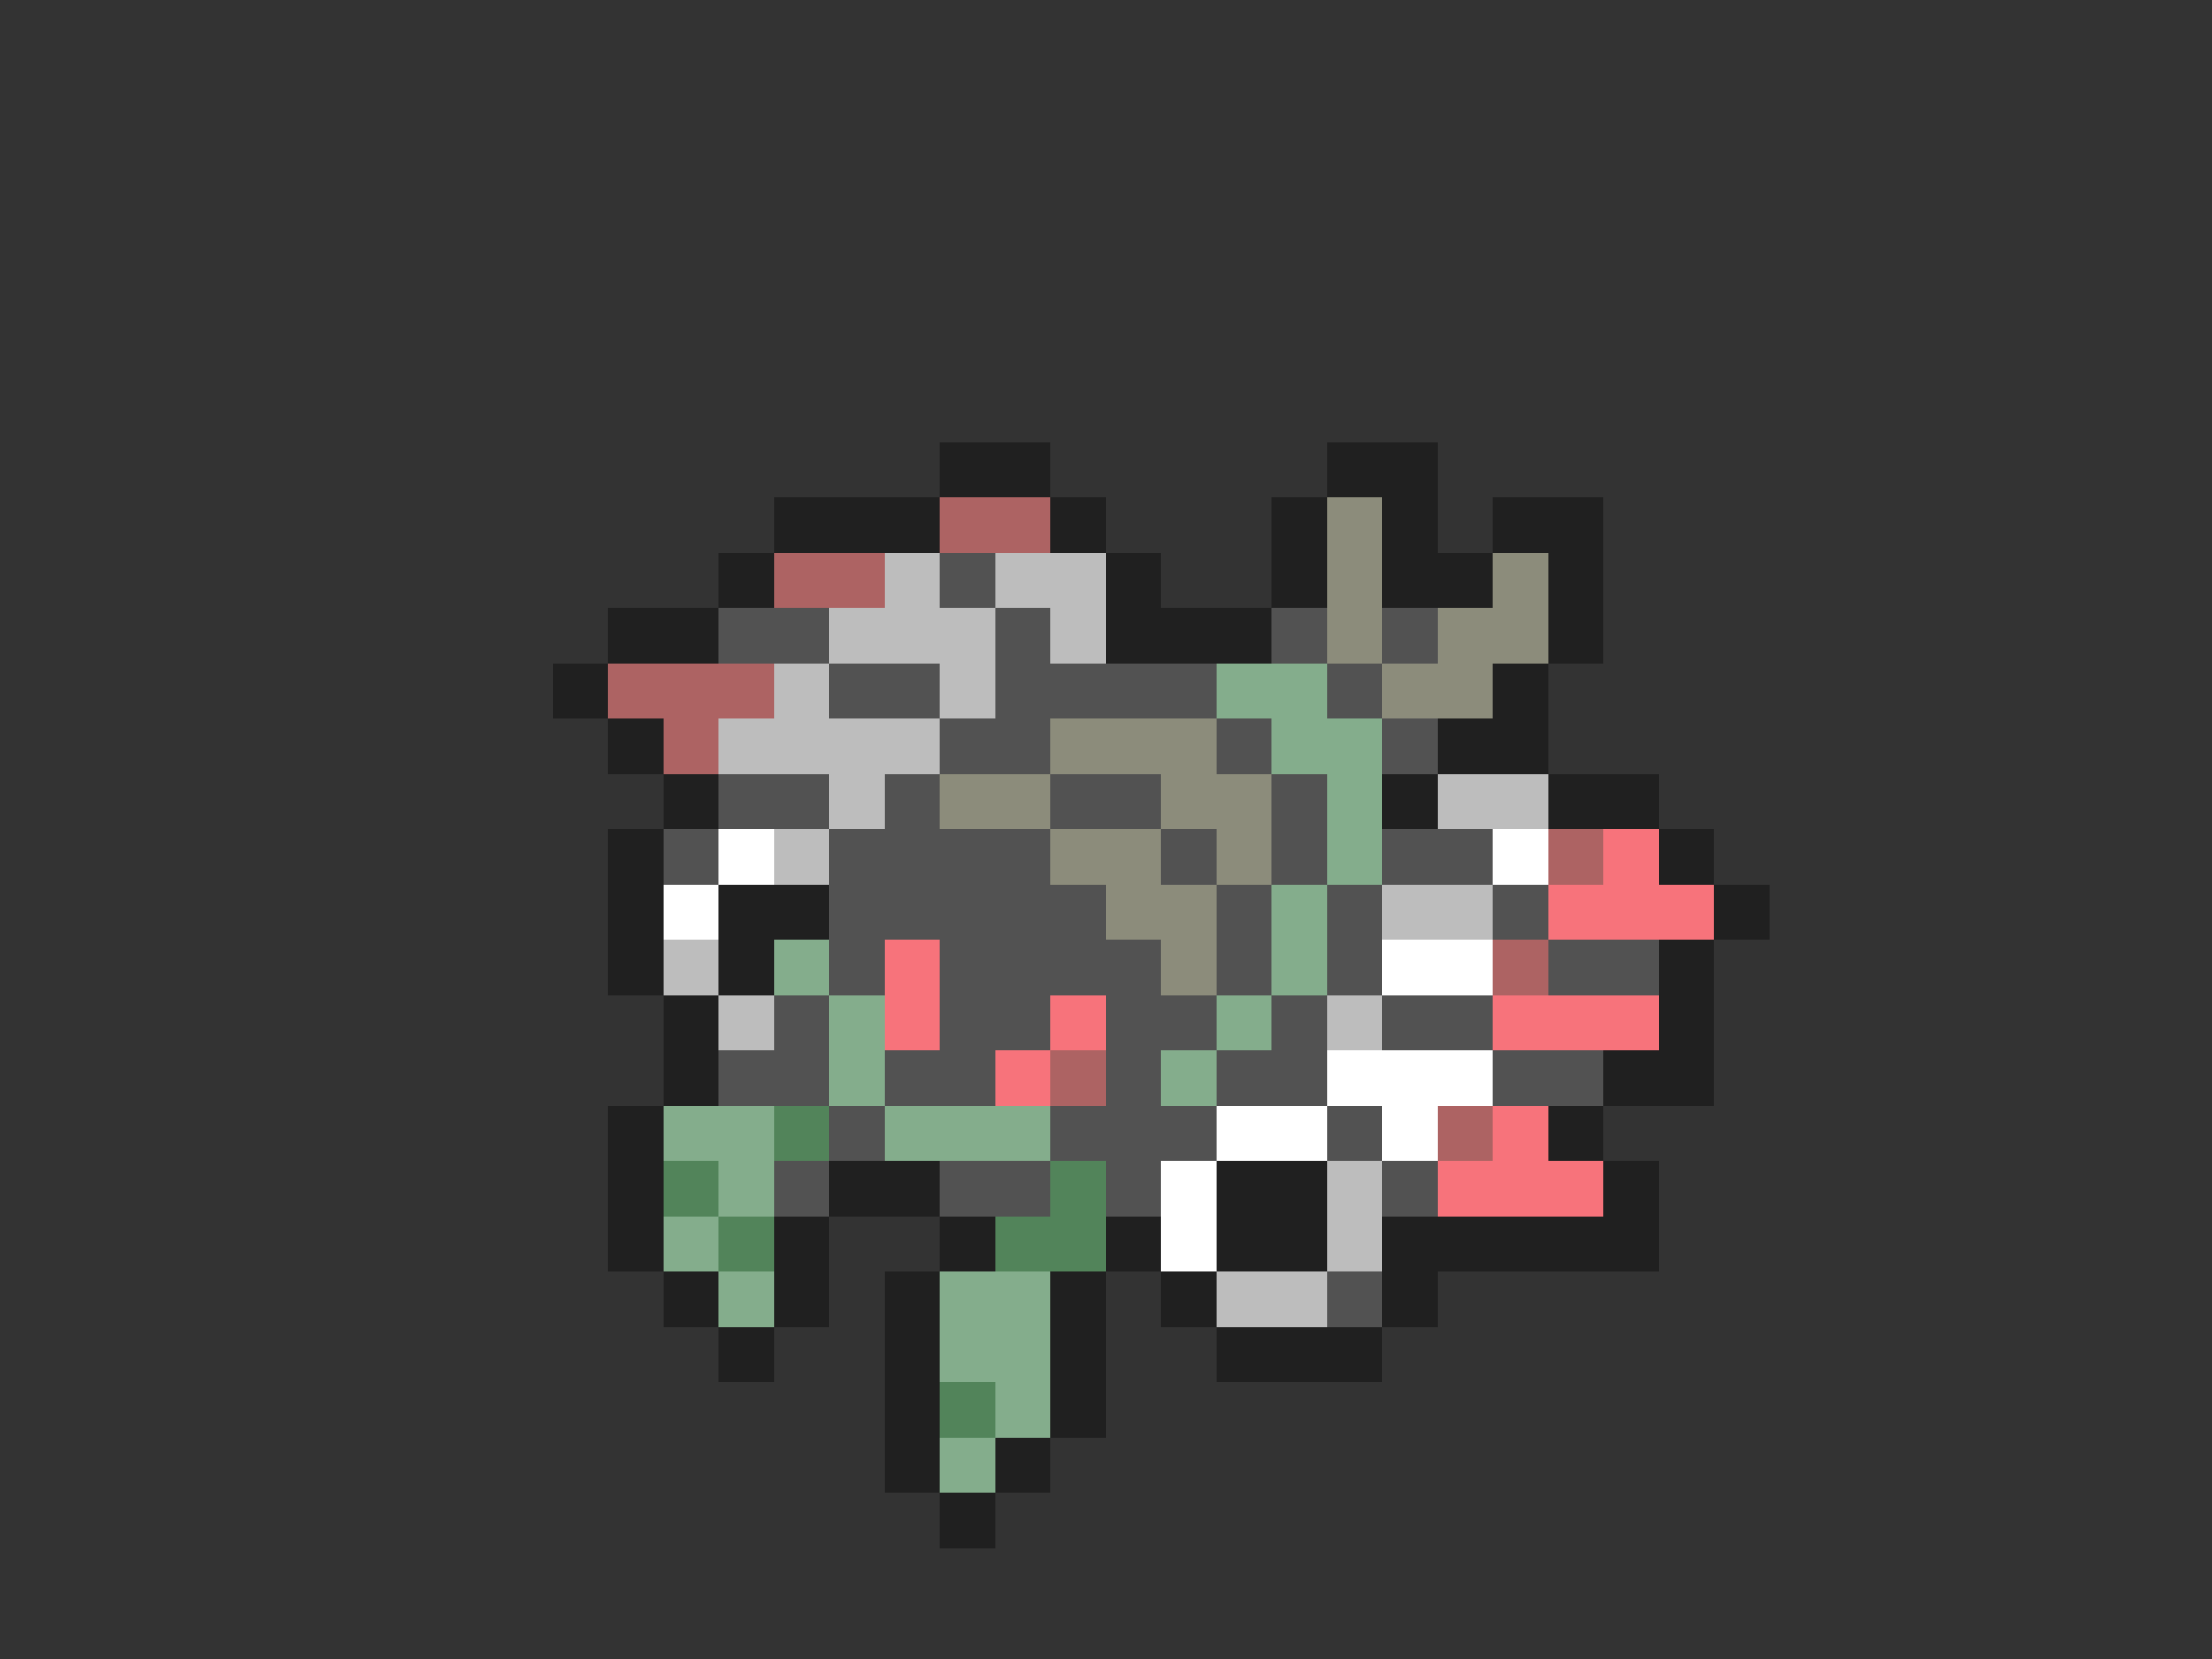 <svg xmlns="http://www.w3.org/2000/svg" viewBox="0 -0.5 40 30" shape-rendering="crispEdges">
<rect x="0" y="-0.5" width="40" height="30" fill="#333333" stroke="none"/>
<path stroke="#202020" d="M17 8h2M24 8h2M14 9h3M19 9h1M23 9h1M25 9h1M27 9h2M13 10h1M20 10h1M23 10h1M25 10h2M28 10h1M11 11h2M20 11h3M28 11h1M10 12h1M27 12h1M11 13h1M26 13h2M12 14h1M25 14h1M28 14h2M11 15h1M30 15h1M11 16h1M13 16h2M31 16h1M11 17h1M13 17h1M30 17h1M12 18h1M30 18h1M12 19h1M29 19h2M11 20h1M28 20h1M11 21h1M15 21h2M22 21h2M29 21h1M11 22h1M14 22h1M17 22h1M20 22h1M22 22h2M25 22h5M12 23h1M14 23h1M16 23h1M19 23h1M21 23h1M25 23h1M13 24h1M16 24h1M19 24h1M22 24h3M16 25h1M19 25h1M16 26h1M18 26h1M17 27h1" />
<path stroke="#ad6363" d="M17 9h2M14 10h2M11 12h3M12 13h1M28 15h1M27 17h1M19 19h1M26 20h1" />
<path stroke="#8c8c7b" d="M24 9h1M24 10h1M27 10h1M24 11h1M26 11h2M25 12h2M19 13h3M17 14h2M21 14h2M19 15h2M22 15h1M20 16h2M21 17h1" />
<path stroke="#bdbdbd" d="M16 10h1M18 10h2M15 11h3M19 11h1M14 12h1M17 12h1M13 13h4M15 14h1M26 14h2M14 15h1M25 16h2M12 17h1M13 18h1M24 18h1M24 21h1M24 22h1M22 23h2" />
<path stroke="#525252" d="M17 10h1M13 11h2M18 11h1M23 11h1M25 11h1M15 12h2M18 12h4M24 12h1M17 13h2M22 13h1M25 13h1M13 14h2M16 14h1M19 14h2M23 14h1M12 15h1M15 15h4M21 15h1M23 15h1M25 15h2M15 16h5M22 16h1M24 16h1M27 16h1M15 17h1M17 17h4M22 17h1M24 17h1M28 17h2M14 18h1M17 18h2M20 18h2M23 18h1M25 18h2M13 19h2M16 19h2M20 19h1M22 19h2M27 19h2M15 20h1M19 20h3M24 20h1M14 21h1M17 21h2M20 21h1M25 21h1M24 23h1" />
<path stroke="#84ad8c" d="M22 12h2M23 13h2M24 14h1M24 15h1M23 16h1M14 17h1M23 17h1M15 18h1M22 18h1M15 19h1M21 19h1M12 20h2M16 20h3M13 21h1M12 22h1M13 23h1M17 23h2M17 24h2M18 25h1M17 26h1" />
<path stroke="#ffffff" d="M13 15h1M27 15h1M12 16h1M25 17h2M24 19h3M22 20h2M25 20h1M21 21h1M21 22h1" />
<path stroke="#f7737b" d="M29 15h1M28 16h3M16 17h1M16 18h1M19 18h1M27 18h3M18 19h1M27 20h1M26 21h3" />
<path stroke="#52845a" d="M14 20h1M12 21h1M19 21h1M13 22h1M18 22h2M17 25h1" />
</svg>